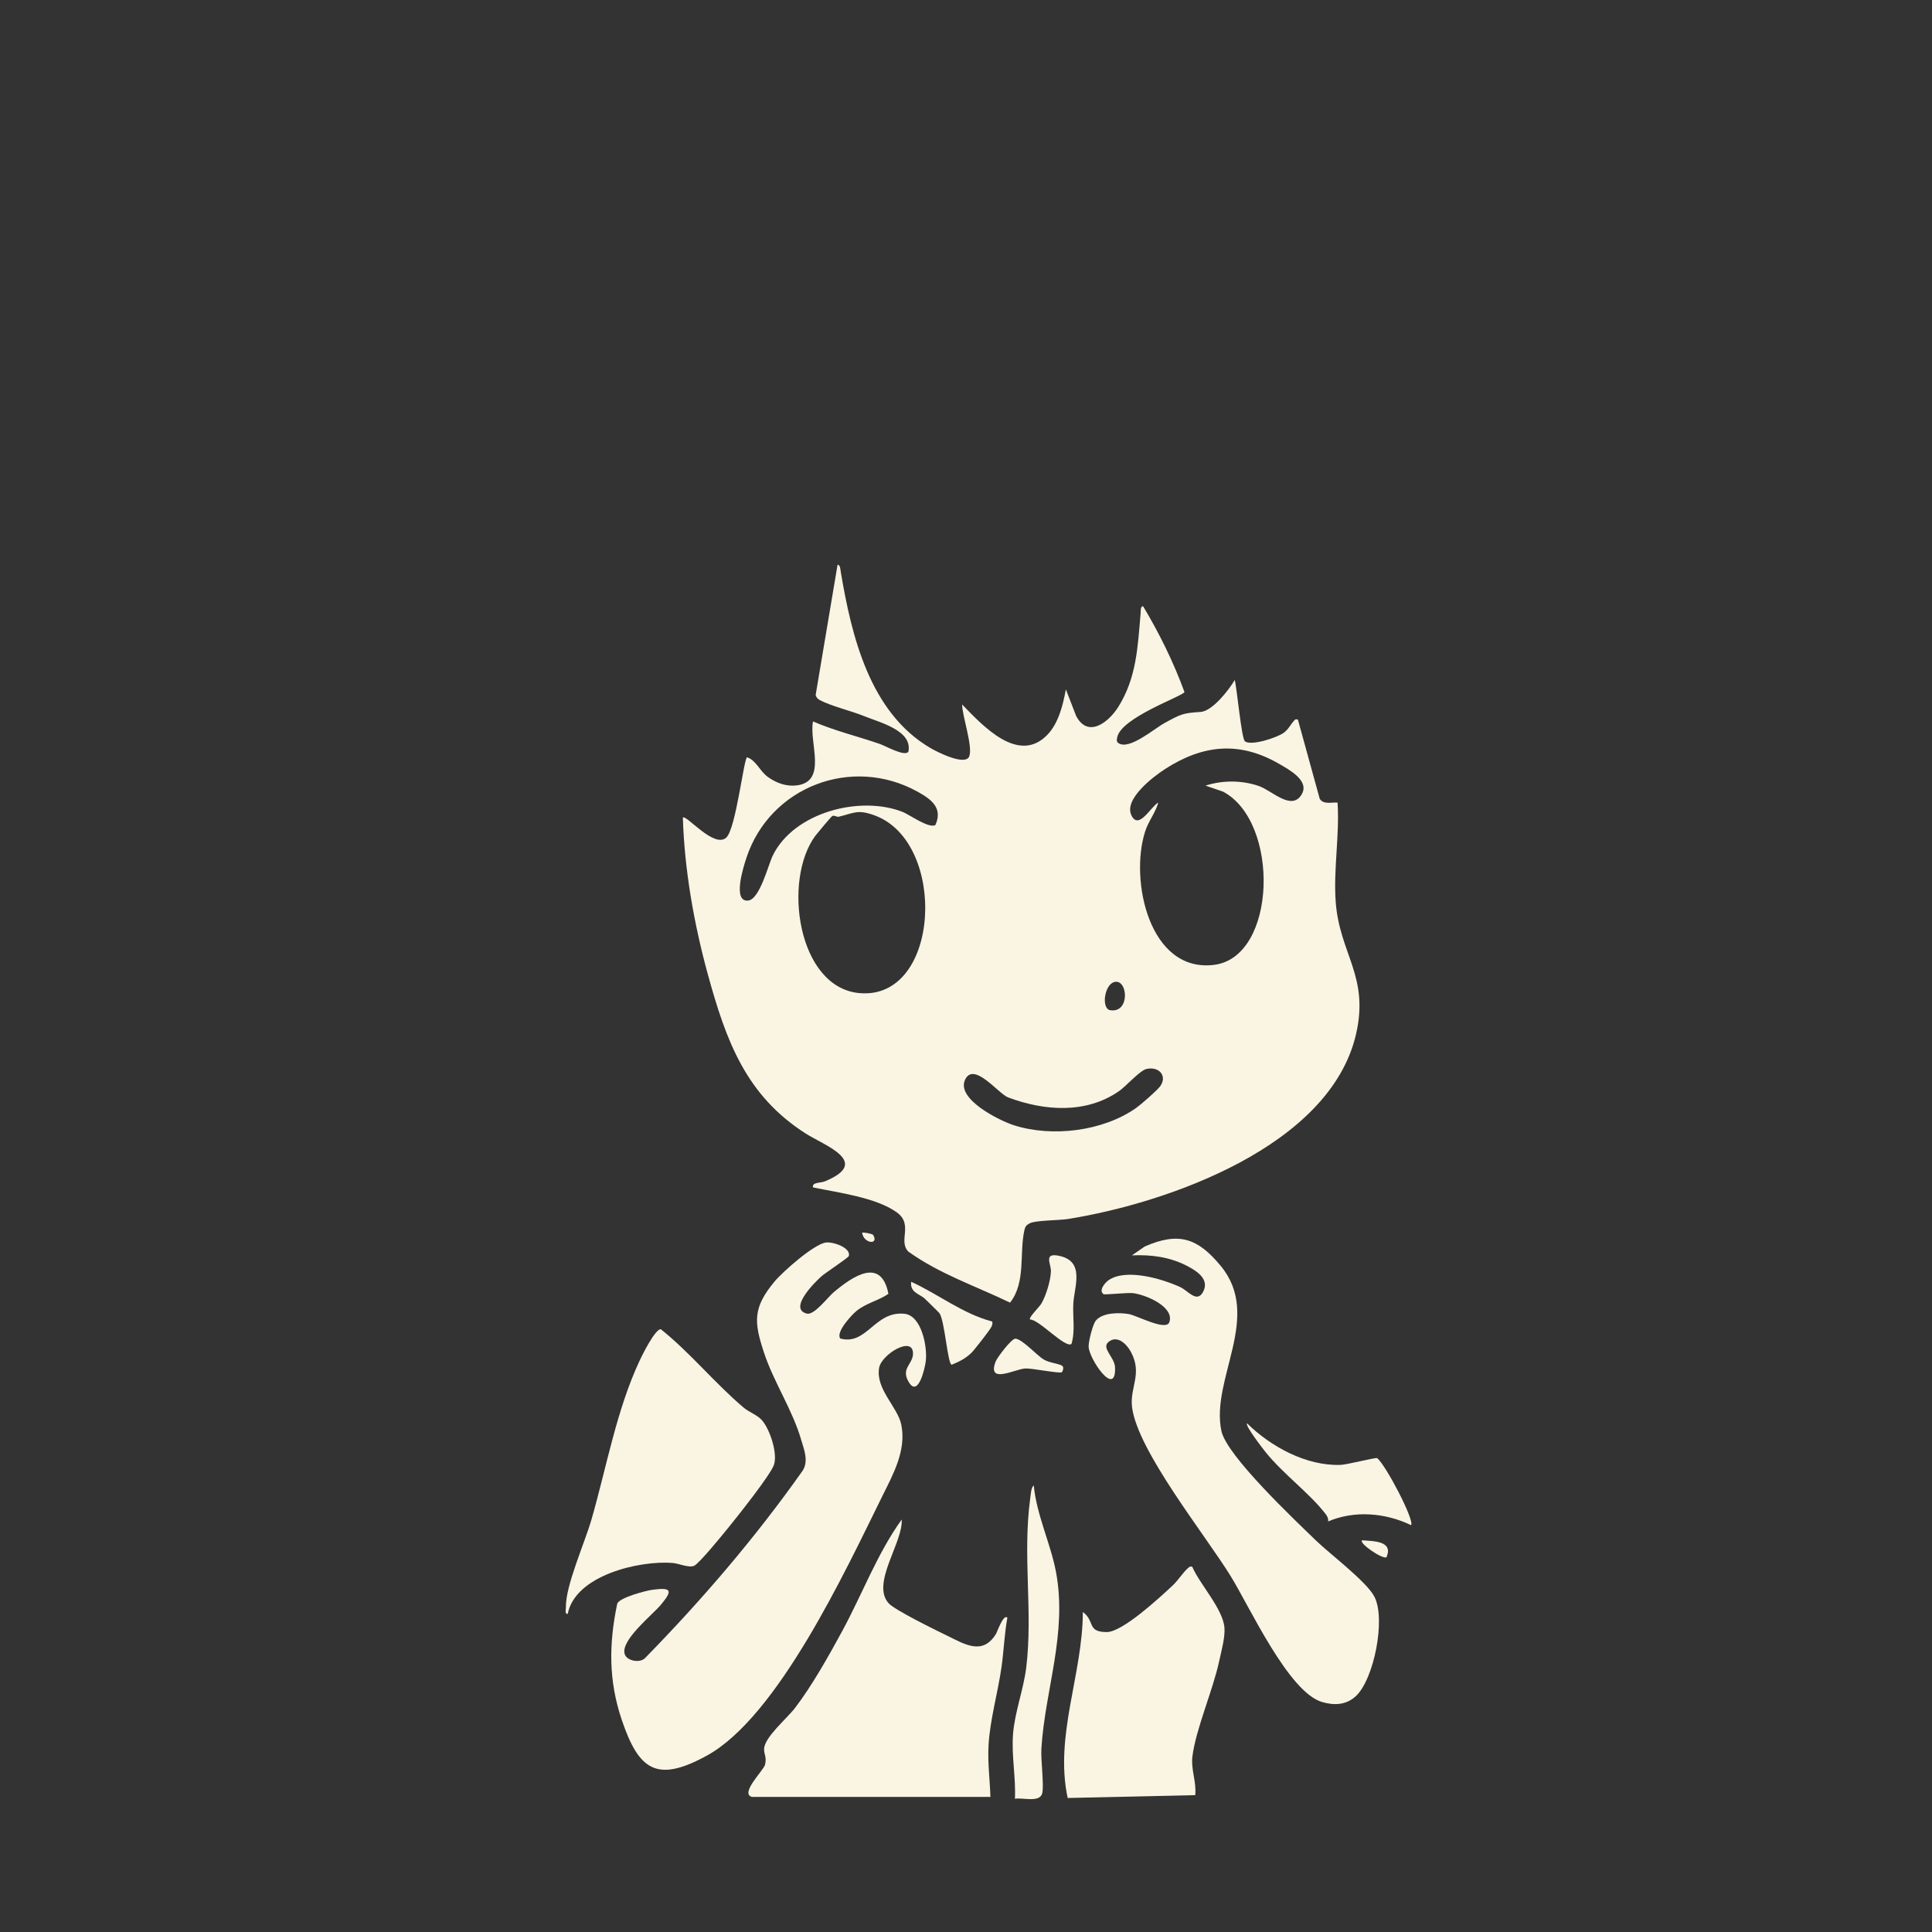 <?xml version="1.0" encoding="UTF-8"?>
<svg id="_图层_3" data-name="图层 3" xmlns="http://www.w3.org/2000/svg" viewBox="0 0 1024 1024">
  <rect x="0" y="0" width="1024" height="1024" fill="#333333" stroke="none"/>
  <defs>
    <style>
      .cls-1 {
        fill: #faf4e2;
      }
    </style>
  </defs>
  <path class="cls-1" d="M707.94,477.87c-1.24-17.44,2.13-35.03.99-52.49-3.28-.23-7.48,1.2-9.46-2.04l-11.56-41.95c-1.39-.27-1.28-.2-2.07.64-1.72,1.81-2.88,4.5-5.42,6.35-3.58,2.61-17.12,7.04-20.56,4.57-1.85-1.32-4.26-28.33-5.43-32.56-2.94,5.17-11.86,16.55-18.06,16.95-9.48.61-10.39,1.12-19.12,5.87-5.55,3.03-18.62,14.45-24.37,10.71-1.16-.79-.98-1.6-.8-2.81,1.62-10.76,35.21-22.18,35.71-24.34-5.8-15.83-13.25-30.95-21.88-45.39-1.57-.24-1.27,2.76-1.37,3.88-1.54,17.48-2.08,33.88-11.82,49.41-5.13,8.19-16.1,16.79-22.36,4.75l-5.43-14.05c-1.48,8.13-3.82,17.74-9.62,23.89-15.34,16.27-34.47-4.65-45.38-15.89.14,6.48,5.67,21.87,3.85,27.36-1.86,5.59-17.16-2.23-20.53-4.2-32.25-18.8-41.91-59.41-47.62-93.39-.18-1.05-.26-3.97-1.71-3.77l-11.61,69.01c.43,1.4,1.05,2.07,2.34,2.75,6,3.16,16.67,5.69,23.51,8.48,8.16,3.33,25.64,7.57,23.31,18.81-1.93,2.77-12.01-3.02-15.04-4.07-11.8-4.11-24.02-6.98-35.51-11.98-2.27,10.98,7.86,31.8-8.59,33.9-5.54.71-10.9-1.26-15.35-4.47-4.36-3.15-6.24-8.9-11.05-10.43-1.79,1.29-5.9,37.79-10.96,42.54-6.43,6.04-21.4-12.46-23.04-10.54.84,27.63,5.94,56.55,13.28,83.21,9.64,35.01,20.09,63.93,51.8,84.2,9.91,6.34,35.12,15.08,10.2,25.35-2.38.98-6.97.35-6.28,3.22,13.25,2.77,33.26,5.27,44.33,13.18,9.03,6.46.61,15.06,6.17,20.83,16.59,11.89,35.72,18.29,53.93,27.06,8.52-10.86,4.8-26.21,7.62-38.51.41-1.81.97-2.52,2.57-3.43,3.12-1.77,15.61-1.59,20.6-2.4,52.96-8.51,138.48-38.55,152.48-97.52,7.39-31.16-8.72-42.96-10.69-70.71ZM455.44,526.36c-32.75-3.05-40.67-59.78-23.34-83.31.95-1.28,8.42-10.19,9.01-10.54.95-.55,2.48.58,3.31.39,8.3-1.93,9.99-4.09,19.19-.71,38.76,14.23,34.95,98.18-8.18,94.17ZM495.81,437.25c-3.36,2.11-13.75-5.48-17.35-6.9-22.63-8.93-57.74.22-68.9,23.16-2.37,4.87-6.91,23.33-13.11,23.82-8.49.67-2.17-18.61-.81-22.73,12.48-37.64,55.84-54.22,90.6-35.04,7.15,3.95,13.66,8.54,9.55,17.69ZM590.63,520.49c7.16-1.87,8.54,16.59-2.18,14.94-4.8-.74-3.22-13.53,2.18-14.94ZM614.63,576.09c-1.8,2.25-9.77,9.24-12.39,11.1-17.57,12.42-44.53,15.7-64.84,9.22-7.66-2.44-30.54-13.79-25.94-24.01,4.55-10.14,17.7,7.3,22.82,9.23,19.15,7.21,41.38,8.91,58.98-3.42,3.51-2.46,10.95-10.87,14.4-11.63,7.02-1.55,11.32,4.11,6.98,9.52ZM689.98,420.94c-5.32,9.22-15.8-1.95-22.77-4.34-9.05-3.1-19.22-3.13-28.27-.21l9.29,3.19c30.21,15.93,28.64,87.7-4.77,91.82-34.32,4.23-44.77-44.79-36.56-70.56,1.83-5.76,5.46-9.89,7.02-15.47-3.81,1.88-10.35,14.9-14.25,6.76-4.12-8.58,11.57-20.5,17.94-24.59,19.76-12.7,39.07-14.98,60.34-2.69,5.33,3.08,16.17,8.91,12.03,16.07Z"/>
  <path class="cls-1" d="M437.69,658.57c3.75-.55,13.51,2.75,12.18,7.18-.27.89-12.32,8.83-14.41,10.66-3.42,3.01-17.86,17.26-7.82,19.83,3.91,1,11.14-8.75,14.28-11.37,9.92-8.3,25.12-18.87,28.96.89-5.36,3.69-11.84,4.9-16.96,9.11-2.6,2.14-11.03,11.19-8.57,14.57,14.16,3.85,18.19-14.79,34.09-13.1,9.04.96,12.24,17.67,11.22,25.27-.53,4-3.97,18.72-8.76,11.28s1.79-9.64,2.01-15.14c.41-10.3-16.66.02-17.94,7.17-2.02,11.29,9.82,20.78,11.73,30.17,2.82,13.79-4.45,26.55-10.25,38.3-19.25,38.95-55.14,116.51-92.85,137.15-26.36,14.43-36.02,7.95-45.13-19.21-6.94-20.7-6.79-39.99-2.34-61.26.95-3.27,15.07-6.95,18.56-7.44,10.49-1.45,10.8.42,4.75,7.75-4.57,5.54-21.56,18.84-19.35,26.28,1.08,3.64,8.01,4.99,10.8,2.16,30.35-31.03,58.53-63.92,83.59-99.41,3.18-5.19.68-11.07-.83-16.26-4.69-16.1-14.48-30.41-19.73-46.27-5.4-16.32-5.89-23.75,5.51-37.53,4.4-5.32,20.9-19.86,27.27-20.8Z"/>
  <path class="cls-1" d="M718.58,899.03c-5.11,4.73-11.52,4.95-17.87,3.07-17.75-5.26-38.23-50.16-48.37-66.63-13.55-22.02-49.44-66.46-52.33-89.66-1.32-10.59,5.73-17.58-.65-29.36-2.2-4.06-7.27-9.16-11.95-5.08-3.72,3.25,3.45,8.02,3.6,13.5.46,16.23-13.71-4.42-14.01-11.06-.12-2.65,2.15-11.96,3.89-13.96,3.67-4.23,12.31-4.26,17.44-3.36,4.29.75,19.78,9.22,21.46,4.26,2.79-8.27-12.9-14.65-19.36-15.37-2.98-.33-14.89.99-15.53.55-2.75-1.91.73-6.06,2.67-7.4,9.28-6.43,28.42-.75,38.03,3.68,4.1,1.89,8.81,8.69,12.09,2.45,3.49-6.63-3.22-10.97-8.73-13.81-9-4.65-18.98-5.95-29.03-5.47l6.78-4.7c18.08-7.91,28.08-4.47,40.24,10.19,22.36,26.97-5.43,60.02.42,87.58,2.8,13.18,38.95,47.2,50.03,57.97,7.47,7.26,26.9,21.79,31.09,29.91,6.06,11.76-.2,43.72-9.91,52.71Z"/>
  <path class="cls-1" d="M398.43,952.38c-6.29-1.93,6.26-14.02,7.03-16.98,1.06-4.02-.57-5.44-.47-8.45.21-6.21,12.07-16.08,16.35-21.66,8.98-11.71,18.02-27.81,25.11-40.89,10.59-19.53,18.51-41,31.47-59.02.81,12.12-16.41,33.96-6.9,44.41,3.32,3.65,24.97,14.23,30.89,17.11,9.51,4.63,18.9,10.68,26.05-.99.55-.91,3.88-10.69,5.97-8.52-1.58,8.69-1.88,17.62-3.13,26.36-1.93,13.47-6.06,27.67-6.85,41.15-.54,9.23.7,18.32.99,27.49h-126.5Z"/>
  <path class="cls-1" d="M300.92,855.37c-1.71.25-.97-2.3-.99-3.49-.2-11.44,10-34.16,13.55-46.46,8.06-27.92,13.23-57.98,25.6-84.4,1.33-2.84,8.22-16.78,11.18-16.5,15.56,12.46,28.41,28.37,43.66,41.37,3.09,2.63,7.6,4.12,10.03,6.97,4.13,4.86,8.22,17.2,6.32,23.36-1.62,5.25-19.75,27.97-24.36,33.63-2.84,3.48-15.27,18.81-18.01,20.05s-8.11-1.24-11.48-1.51c-17.47-1.36-51.5,6.47-55.5,26.98Z"/>
  <path class="cls-1" d="M631.91,830.39c3.99,9.37,16.39,22.41,17.08,32.46.36,5.19-1.64,12.16-2.75,17.36-3.33,15.67-12.47,36.29-14.23,50.76-.86,7.05,2.25,13.58,1.48,20.49l-67.6,1.51c-7.07-33.05,7.96-65.37,8.04-98.58,6.61,4.86,1.99,10.61,12.66,10.64,8.36.03,28.14-18.36,34.86-24.61,2.87-2.67,5.62-7.01,7.95-9.05.87-.76,1.12-1.29,2.51-.97Z"/>
  <path class="cls-1" d="M537.93,953.38c.54-11.51-1.91-22.96-.98-34.49s5.57-23.56,6.97-35.03c3.63-29.8-2.04-59.16,2.14-89.86.21-1.52.49-6.04,1.87-6.62,1.43,15.39,9,31.02,11.76,45.75,6.13,32.7-5.83,62.44-7.74,93.76-.35,5.81,1.48,19.59.45,23.61-1.31,5.11-10.36,2.13-14.46,2.88Z"/>
  <path class="cls-1" d="M734.88,825.35c-1.89,1.35-14.78-7.38-12.95-8.96,6.11.48,16.68.26,12.95,8.96Z"/>
  <path class="cls-1" d="M462.78,654.53c3.25,5.47-5,4.67-5.85-1.14.54-.41,5.5.55,5.85,1.14Z"/>
  <path class="cls-1" d="M747.92,808.38c-13.59-6.57-29.93-7.97-43.98-1.99.17-1.65-.48-2.81-1.45-4.07-8.28-10.78-22.32-21.04-31.54-32.47-1.48-1.83-11.1-14.18-10.02-15.47,12.65,12.37,31.27,22.63,49.52,22.05,3.56-.11,18.47-4.01,19.45-3.59,4.36,3.26,19.93,32.88,18.01,35.54Z"/>
  <path class="cls-1" d="M567.89,712.35c-3.39,2.33-17.22-13.07-21.96-12.99-.8-1.13,4.81-6.4,6.03-8.46,2.47-4.18,4.9-12.2,5.05-17.03.13-4.02-4.05-9.95,4.18-8.29,14.06,2.84,8.22,16.23,7.7,25.25-.41,7.14,1.1,14.61-1,21.52Z"/>
  <path class="cls-1" d="M525.89,700.43c.32,1.1-.02,1.94-.48,2.92-.72,1.56-8.91,12.05-10.43,13.57-3.05,3.02-6.63,4.84-10.56,6.41-2.13-.19-3.67-23.08-6.44-27.24-.3-.46-6.65-6.63-7.8-7.74-2.61-2.5-7.97-3.21-7.24-8.97,14.51,6.59,27.21,16.91,42.95,21.05Z"/>
  <path class="cls-1" d="M562.84,727.29c-1.12.88-15.8-2.16-19.44-1.97-5.45.3-20.39,8.6-15.69-3.67.81-2.12,8.47-12.34,10.54-12.14,3.68.35,11.46,9,14.97,11.07,3.18,1.87,7.67,2.04,9.72,3.29,1.24.75.18,3.19-.11,3.42Z"/>
</svg>